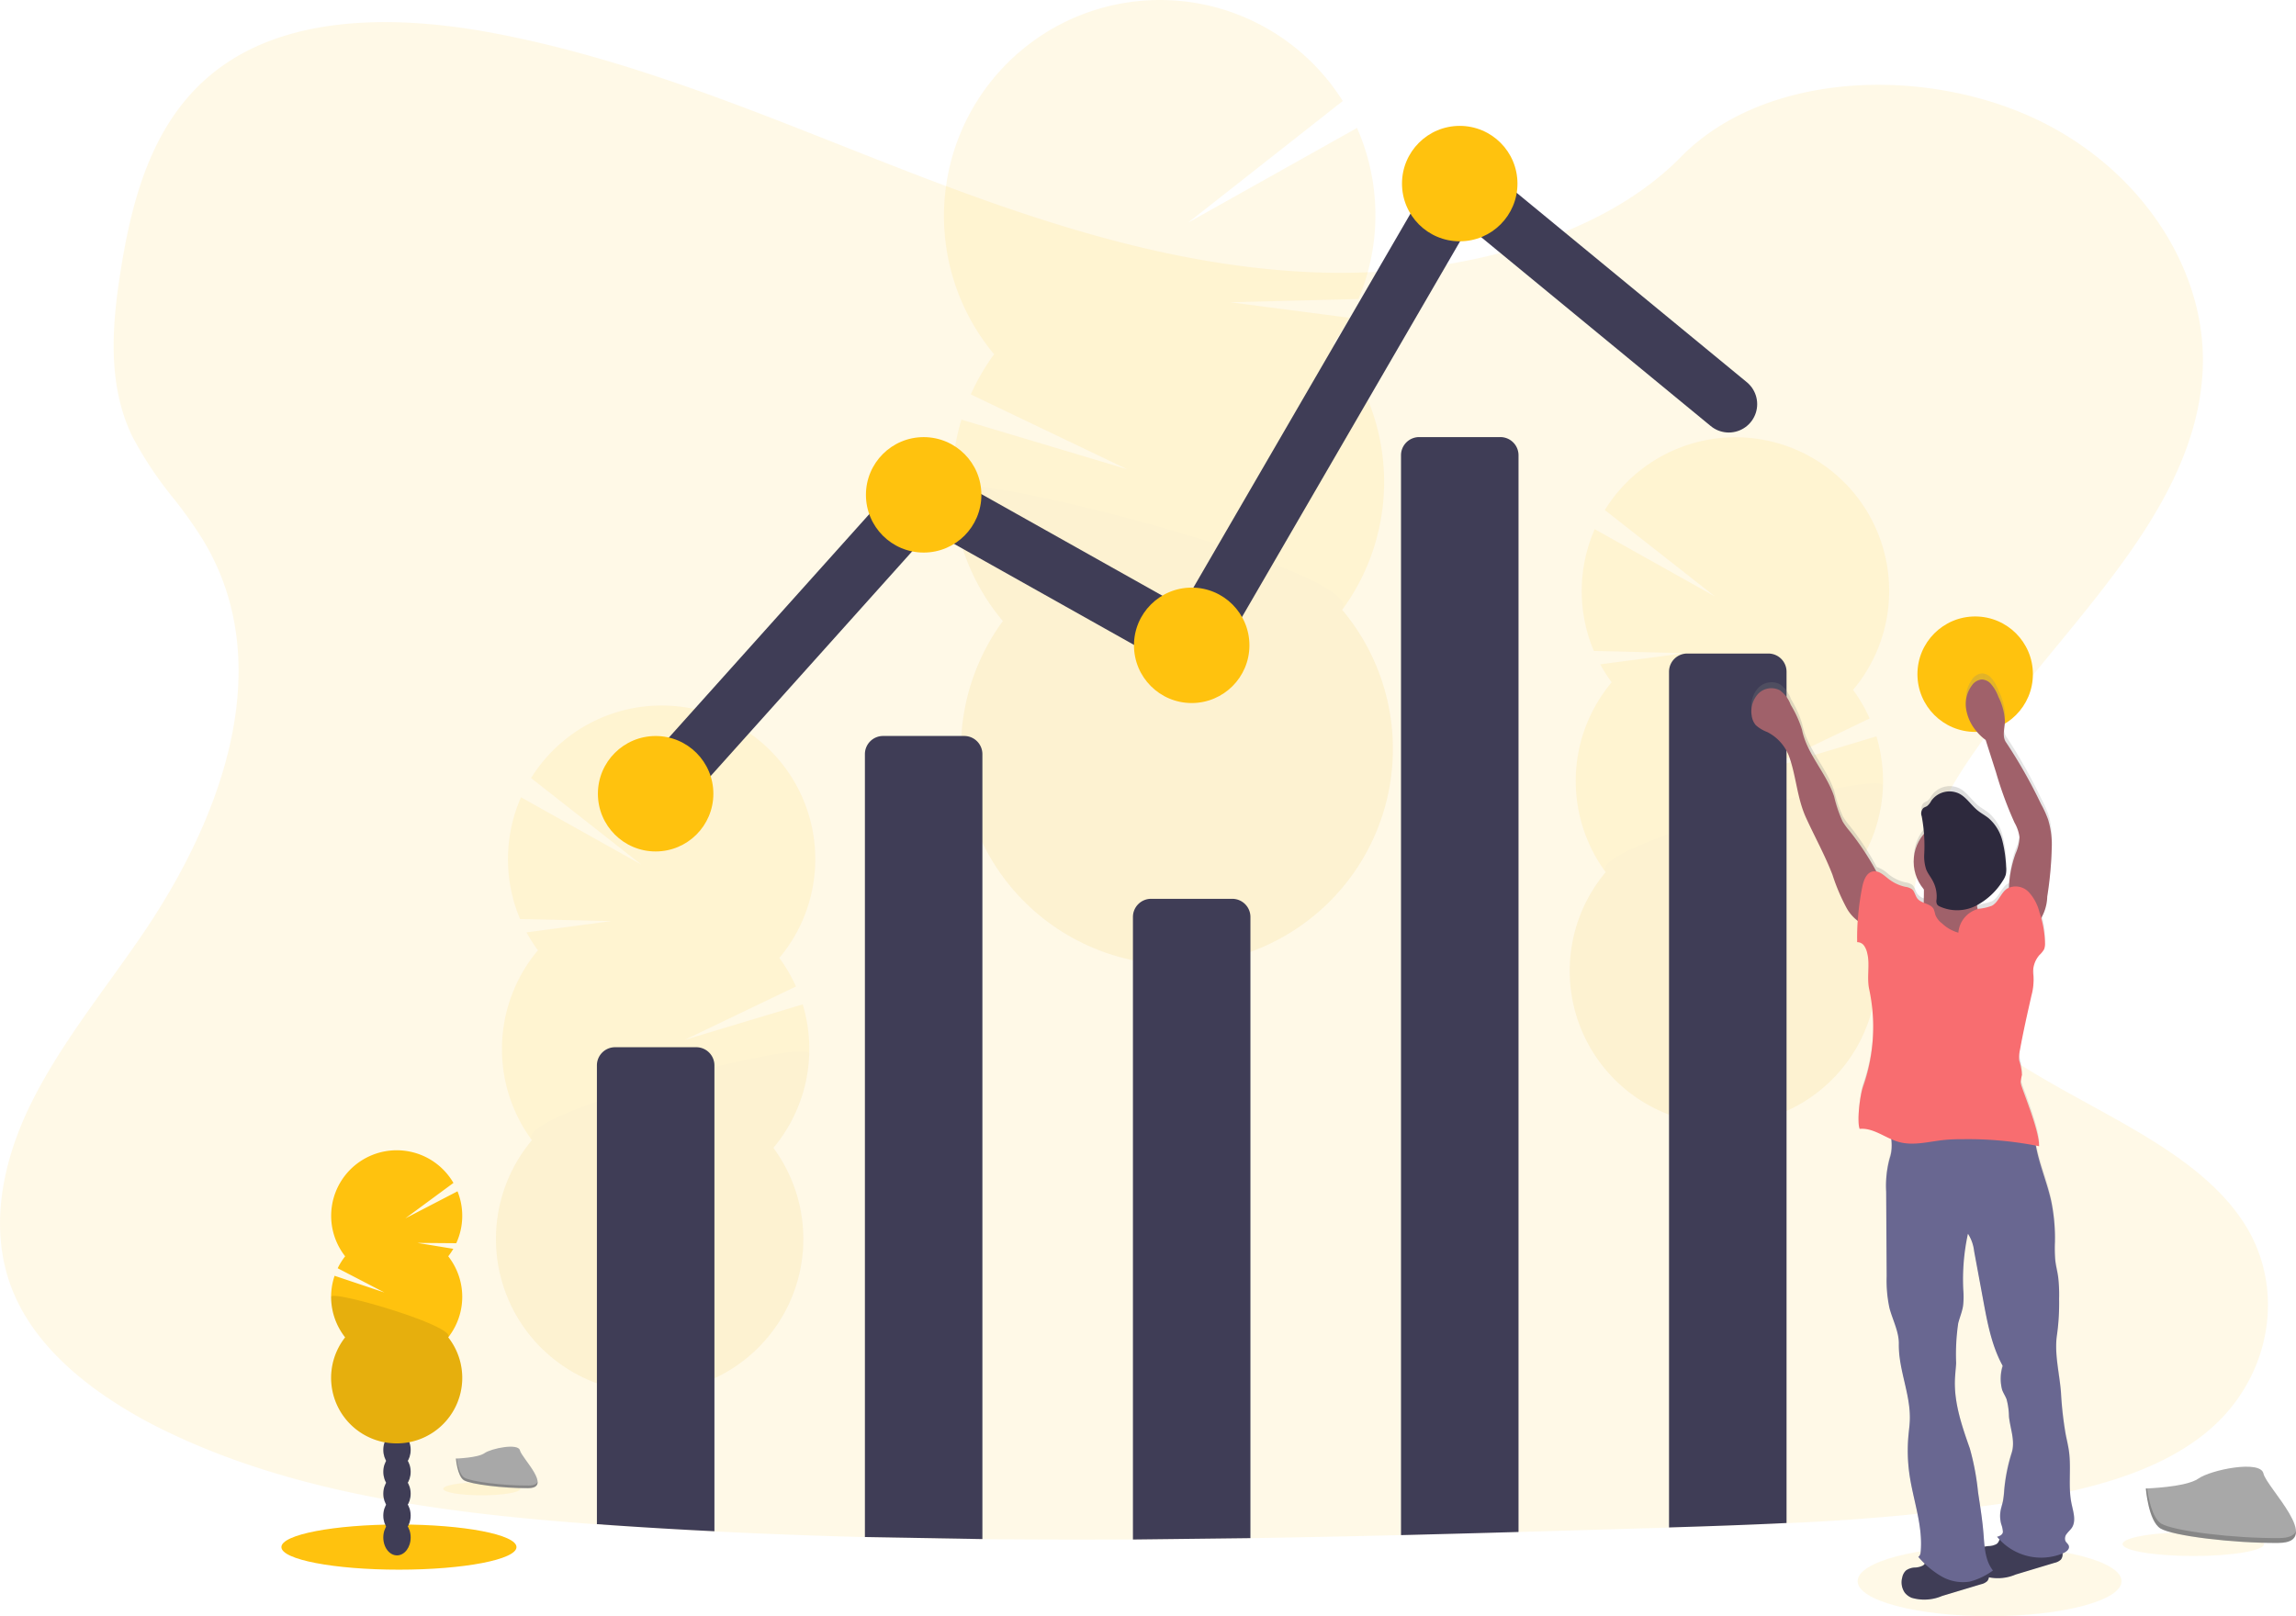 <svg xmlns="http://www.w3.org/2000/svg" xmlns:xlink="http://www.w3.org/1999/xlink" width="283" height="199.254" viewBox="0 0 283 199.254"><defs><style>.a,.d{fill:#ffc20e;}.a,.b,.e{opacity:0.1;}.c{fill:#3f3d56;}.f{fill:none;stroke:#3f3d56;stroke-linecap:round;stroke-miterlimit:10;stroke-width:7px;}.g{fill:#a8a8a8;}.h{opacity:0.2;}.i{fill:url(#a);}.j{fill:#696791;}.k{fill:#a0616a;}.l{fill:#f86d70;}.m{fill:#2d293d;}</style><linearGradient id="a" x1="0.627" y1="0.5" x2="1.626" y2="0.5" gradientUnits="objectBoundingBox"><stop offset="0" stop-color="gray" stop-opacity="0.251"/><stop offset="0.54" stop-color="gray" stop-opacity="0.122"/><stop offset="1" stop-color="gray" stop-opacity="0.102"/></linearGradient></defs><g transform="translate(-0.003 -0.344)"><ellipse class="a" cx="16.264" cy="4.318" rx="16.264" ry="4.318" transform="translate(228.972 190.963)"/><path class="a" d="M315.27,242.631c-6.188,5.133-14.994,7.258-23.509,8.6l-1.433.219a269.123,269.123,0,0,1-26.912,2.463c-4.828.234-9.657.4-14.485.546l-3.784.112q-7.37.219-14.767.429-7.243.206-14.485.386-9.276.226-18.551.376-7.243.114-14.485.158-9.278.053-18.551-.036-7.248-.074-14.485-.254-9.281-.239-18.551-.7-6.292-.308-12.577-.74l-1.909-.135c-17.985-1.3-36.292-3.621-52.03-10.971l-.424-.2c-.211-.1-.422-.2-.633-.3a56.951,56.951,0,0,1-8.274-4.851c-4.653-3.319-8.5-7.37-10.526-12.175-3.182-7.537-1.5-16.01,2.135-23.38s9.09-14.023,13.809-20.963c1.382-2.033,2.694-4.142,3.914-6.3,7.624-13.563,11.405-29.258,3.413-42.328a58.086,58.086,0,0,0-3.413-4.828,45.758,45.758,0,0,1-5.271-7.9c-3.123-6.546-2.452-13.908-1.314-20.9,1.525-9.3,4.32-19.314,13.057-25.123,9.065-6.033,21.931-5.728,33.182-3.558,17.492,3.352,33.637,10.368,49.934,16.7s33.37,12.114,51.288,12.737a81.851,81.851,0,0,0,11.532-.419h0a73.141,73.141,0,0,0,15.024-3.164c7.052-2.323,13.469-5.817,18.226-10.673,10.2-10.381,29.377-11.166,43.2-4.9,13.192,5.982,21.723,18.643,21.093,31.288-.717,14.076-11.258,25.649-20.917,37.52-1.172,1.438-2.328,2.882-3.454,4.335q-.943,1.217-1.85,2.44h0c-1.06,1.438-2.084,2.884-3.05,4.348-4.935,7.5-8.424,16.518-5.027,24.62,1.906,4.536,5.543,8,9.926,11.019,9.822,6.767,23.38,11.321,29.479,20.8C325.069,225.084,323.122,236.105,315.27,242.631Z" transform="translate(-43.21 -65.783)"/><g class="b" transform="translate(116.353 0.344)"><path class="c" d="M598.685,585.2q.015.358.053.7,2.966-1.182,5.822-2.541a4.719,4.719,0,0,0,2.691-1.316c.557-.28,1.111-.572,1.659-.864a6.813,6.813,0,0,0-.422-.762,4.829,4.829,0,0,0-8.788.282A8.757,8.757,0,0,0,598.685,585.2Z" transform="translate(-573.867 -445.686)"/><path class="c" d="M597.536,550.257a8.784,8.784,0,0,0,1.309,4.4,5.233,5.233,0,0,0,4.49,2.684c.125,0,.254-.018.368-.028A4.72,4.72,0,0,0,606.4,556a6.473,6.473,0,0,0,1.238-1.621,9.1,9.1,0,0,0-.29-8.895,4.829,4.829,0,0,0-8.788.282A8.76,8.76,0,0,0,597.536,550.257Z" transform="translate(-573.011 -419.626)"/><ellipse class="c" cx="5.558" cy="7.276" rx="5.558" ry="7.276" transform="matrix(0.999, -0.033, 0.033, 0.999, 23.999, 114.468)"/><ellipse class="c" cx="5.558" cy="7.276" rx="5.558" ry="7.276" transform="matrix(0.999, -0.033, 0.033, 0.999, 23.708, 105.583)"/><ellipse class="c" cx="5.558" cy="7.276" rx="5.558" ry="7.276" transform="matrix(0.999, -0.033, 0.033, 0.999, 23.416, 96.695)"/><path class="d" d="M549.07,100.428a26.449,26.449,0,0,0,1.967-3.113L536.364,95.4,552.15,95a26.656,26.656,0,0,0-.183-21.093L531.152,85.582l19.06-14.994a26.62,26.62,0,1,0-42.976,31.222,26.726,26.726,0,0,0-2.874,4.95l19.266,9.22-20.422-6.114a26.633,26.633,0,0,0,5.111,24.841,26.617,26.617,0,1,0,41.819-1.385A26.625,26.625,0,0,0,549.07,100.428Z" transform="translate(-501.054 -58.134)"/><path class="e" d="M505.1,294.146a26.5,26.5,0,0,0,6.234,16.264,26.617,26.617,0,1,0,41.819-1.377C556.571,304.393,505,291.16,505.1,294.146Z" transform="translate(-504.071 -233.845)"/></g><g class="b" transform="translate(61.136 87.337)"><path class="c" d="M348.021,775.816a4.357,4.357,0,0,1-.038.508q-2.109-.839-4.145-1.8a3.357,3.357,0,0,1-1.916-.933q-.595-.3-1.182-.615a4.8,4.8,0,0,1,.3-.539,3.427,3.427,0,0,1,6.241.193A6.226,6.226,0,0,1,348.021,775.816Z" transform="translate(-326.263 -676.478)"/><path class="c" d="M346.993,750.9a6.249,6.249,0,0,1-.925,3.133,3.725,3.725,0,0,1-3.192,1.914l-.254-.02a3.358,3.358,0,0,1-1.916-.933,4.574,4.574,0,0,1-.882-1.154,6.488,6.488,0,0,1,.2-6.325,3.437,3.437,0,0,1,6.254.193A6.226,6.226,0,0,1,346.993,750.9Z" transform="translate(-325.038 -657.883)"/><ellipse class="c" cx="5.177" cy="3.954" rx="5.177" ry="3.954" transform="translate(14.093 91.625) rotate(-88.19)"/><ellipse class="c" cx="5.177" cy="3.954" rx="5.177" ry="3.954" transform="translate(14.291 85.301) rotate(-88.19)"/><ellipse class="c" cx="5.177" cy="3.954" rx="5.177" ry="3.954" transform="translate(14.491 78.974) rotate(-88.19)"/><path class="d" d="M288.945,430.621a19.271,19.271,0,0,1-1.405-2.213l10.44-1.388-11.235-.254a18.968,18.968,0,0,1,.112-15.014l14.823,8.292L288.1,409.383a18.943,18.943,0,1,1,30.6,22.175,18.916,18.916,0,0,1,2.051,3.522l-13.7,6.577,14.529-4.371a18.971,18.971,0,0,1-3.614,17.687,18.943,18.943,0,1,1-29.764-.94,18.943,18.943,0,0,1,.74-23.41Z" transform="translate(-283.775 -400.451)"/><path class="e" d="M322.388,568.526a18.874,18.874,0,0,1-4.419,11.581,18.943,18.943,0,1,1-29.764-.94C285.768,575.862,322.459,566.4,322.388,568.526Z" transform="translate(-283.775 -525.583)"/></g><g class="b" transform="translate(193.483 54.256)"><path class="c" d="M868.791,645.766a4.919,4.919,0,0,1-.036.508q-2.112-.839-4.145-1.8a3.37,3.37,0,0,1-1.919-.933c-.394-.2-.79-.407-1.182-.615a5.245,5.245,0,0,1,.3-.539,3.427,3.427,0,0,1,6.241.193,6.227,6.227,0,0,1,.74,3.182Z" transform="translate(-847.037 -546.396)"/><path class="c" d="M867.809,620.847a6.249,6.249,0,0,1-.928,3.133,3.722,3.722,0,0,1-3.192,1.914l-.254-.02a3.37,3.37,0,0,1-1.919-.933,4.656,4.656,0,0,1-.882-1.154,6.488,6.488,0,0,1,.2-6.325,3.437,3.437,0,0,1,6.254.193A6.226,6.226,0,0,1,867.809,620.847Z" transform="translate(-845.842 -527.802)"/><ellipse class="c" cx="5.177" cy="3.954" rx="5.177" ry="3.954" transform="translate(14.099 91.655) rotate(-88.19)"/><ellipse class="c" cx="5.177" cy="3.954" rx="5.177" ry="3.954" transform="translate(14.299 85.33) rotate(-88.19)"/><ellipse class="c" cx="5.177" cy="3.954" rx="5.177" ry="3.954" transform="translate(14.499 79.006) rotate(-88.19)"/><path class="d" d="M809.726,300.479a18.692,18.692,0,0,1-1.4-2.213l10.44-1.375-11.235-.272a18.983,18.983,0,0,1,.109-15.014L822.46,289.9l-13.576-10.656a18.945,18.945,0,1,1,30.6,22.175,18.9,18.9,0,0,1,2.048,3.522l-13.7,6.577,14.529-4.371a18.95,18.95,0,0,1-3.614,17.685,18.94,18.94,0,1,1-29.756-.94,18.943,18.943,0,0,1,.74-23.41Z" transform="translate(-804.559 -270.277)"/><path class="e" d="M843.176,438.474a18.856,18.856,0,0,1-4.422,11.578,18.94,18.94,0,1,1-29.758-.94C806.556,445.81,843.242,436.344,843.176,438.474Z" transform="translate(-804.563 -395.5)"/></g><ellipse class="d" cx="14.488" cy="2.785" rx="14.488" ry="2.785" transform="translate(34.688 188.294)"/><ellipse class="c" cx="1.687" cy="2.208" rx="1.687" ry="2.208" transform="translate(47.247 187.687)"/><ellipse class="c" cx="1.687" cy="2.208" rx="1.687" ry="2.208" transform="translate(47.247 184.988)"/><ellipse class="c" cx="1.687" cy="2.208" rx="1.687" ry="2.208" transform="translate(47.247 182.289)"/><ellipse class="c" cx="1.687" cy="2.208" rx="1.687" ry="2.208" transform="translate(47.247 179.59)"/><ellipse class="c" cx="1.687" cy="2.208" rx="1.687" ry="2.208" transform="translate(47.247 176.892)"/><ellipse class="c" cx="1.687" cy="2.208" rx="1.687" ry="2.208" transform="translate(47.247 174.193)"/><ellipse class="c" cx="1.687" cy="2.208" rx="1.687" ry="2.208" transform="translate(47.247 171.494)"/><path class="d" d="M218.252,629.227a8.219,8.219,0,0,0,.628-.925l-4.432-.729,4.793.038a8.1,8.1,0,0,0,.155-6.4l-6.432,3.337,5.931-4.369a8.081,8.081,0,1,0-13.347,9.044,8.13,8.13,0,0,0-.92,1.474l5.753,2.989-6.135-2.058a8.086,8.086,0,0,0,1.3,7.588,8.081,8.081,0,1,0,12.706,0,8.086,8.086,0,0,0,0-9.992Z" transform="translate(-163.002 -473.995)"/><path class="e" d="M203.82,686.93a8.048,8.048,0,0,0,1.728,5,8.081,8.081,0,1,0,12.706,0C219.334,690.552,203.82,686.023,203.82,686.93Z" transform="translate(-163.002 -526.702)"/><path class="c" d="M347.2,568.421v57.433q-6.292-.308-12.577-.74l-1.909-.135V568.421a2.241,2.241,0,0,1,2.241-2.241h10A2.241,2.241,0,0,1,347.2,568.421Z" transform="translate(-259.138 -436.727)"/><path class="c" d="M462.71,513.942V417.421a2.241,2.241,0,0,1,2.241-2.241h10a2.241,2.241,0,0,1,2.241,2.241v96.772Z" transform="translate(-356.101 -324.1)"/><path class="c" d="M592.71,573.168V496.421a2.241,2.241,0,0,1,2.241-2.241h10a2.241,2.241,0,0,1,2.241,2.241V573Z" transform="translate(-453.064 -383.024)"/><path class="c" d="M737.2,272.421V405.166q-7.243.206-14.485.386V272.421a2.241,2.241,0,0,1,2.241-2.241h10A2.241,2.241,0,0,1,737.2,272.421Z" transform="translate(-550.027 -215.949)"/><path class="c" d="M867.2,377.421V482.377c-4.828.234-9.657.4-14.485.546v-105.5a2.241,2.241,0,0,1,2.241-2.241h10A2.241,2.241,0,0,1,867.2,377.421Z" transform="translate(-646.991 -294.265)"/><path class="f" d="M318.5,164.632l33.037-36.849,33.037,18.551L417.61,89.41,450.647,116.6" transform="translate(-237.558 -66.432)"/><circle class="d" cx="7.116" cy="7.116" r="7.116" transform="translate(73.699 91.085)"/><circle class="d" cx="7.116" cy="7.116" r="7.116" transform="translate(106.736 54.236)"/><circle class="d" cx="7.116" cy="7.116" r="7.116" transform="translate(139.773 72.788)"/><circle class="d" cx="7.116" cy="7.116" r="7.116" transform="translate(172.81 15.863)"/><circle class="d" cx="7.116" cy="7.116" r="7.116" transform="translate(236.342 76.346)"/><ellipse class="a" cx="4.747" cy="0.803" rx="4.747" ry="0.803" transform="translate(54.64 183.09)"/><path class="g" d="M264.35,761.437s2.706-.084,3.522-.666,4.165-1.271,4.368-.343,4.066,4.635,1.017,4.661-7.1-.478-7.916-.973S264.35,761.437,264.35,761.437Z" transform="translate(-208.15 -581.272)"/><path class="h" d="M273.306,769.049c-3.05.025-7.1-.475-7.916-.971-.62-.379-.867-1.733-.95-2.358h-.089s.17,2.183.986,2.678,4.859,1,7.916.973c.882,0,1.187-.32,1.169-.785C274.3,768.869,273.964,769.044,273.306,769.049Z" transform="translate(-208.15 -585.558)"/><ellipse class="a" cx="8.719" cy="1.474" rx="8.719" ry="1.474" transform="translate(261.625 189.23)"/><path class="g" d="M1084,772.366s4.973-.153,6.473-1.22,7.649-2.341,8.02-.63,7.477,8.513,1.86,8.559-13.047-.874-14.544-1.779S1084,772.366,1084,772.366Z" transform="translate(-819.503 -588.511)"/><path class="h" d="M1100.425,786.409c-5.616.046-13.047-.874-14.544-1.779-1.138-.694-1.593-3.184-1.746-4.32h-.165s.315,4.013,1.809,4.922,8.93,1.832,14.544,1.779c1.621,0,2.18-.59,2.15-1.443C1102.247,786.076,1101.629,786.4,1100.425,786.409Z" transform="translate(-819.481 -596.44)"/><path class="i" d="M892.691,389.287a2.287,2.287,0,0,0,.508,1.212,4.4,4.4,0,0,0,1.416.856,5.591,5.591,0,0,1,2.734,3.144c.846,2.47.956,5.083,2.033,7.466s2.343,4.673,3.273,7.116a23.853,23.853,0,0,0,1.726,4.086A6.339,6.339,0,0,0,905.8,414.8c-.058.895-.081,1.779-.076,2.673a1.016,1.016,0,0,1,.869.457,2.645,2.645,0,0,1,.381.953c.348,1.441-.081,2.976.231,4.424a22.506,22.506,0,0,1-.762,12.107c-.348.986-.785,4.249-.414,5.227,1.382-.14,2.607.709,3.9,1.271a5.368,5.368,0,0,1-.183,2.287,12.6,12.6,0,0,0-.455,4.211l.064,10.485a15.813,15.813,0,0,0,.351,3.964c.379,1.451,1.174,2.93,1.149,4.429-.069,3.227,1.456,6.3,1.334,9.5-.023.615-.107,1.225-.165,1.835a20.876,20.876,0,0,0,.122,4.877c.463,3.217,1.685,6.381,1.38,9.616-.02.219-.094.508-.3.592.254.287.523.572.8.844a.724.724,0,0,1-.221.231,2.246,2.246,0,0,1-.971.254,2.056,2.056,0,0,0-1.111.361,1.6,1.6,0,0,0-.462.849,2.287,2.287,0,0,0,.3,1.9,2.122,2.122,0,0,0,.862.645,5.531,5.531,0,0,0,3.746-.231l4.8-1.454a1.616,1.616,0,0,0,.78-.407.855.855,0,0,0,.191-.412,6.563,6.563,0,0,0,3.3-.381l4.8-1.456a1.593,1.593,0,0,0,.78-.407.93.93,0,0,0,.2-.762c.036-.015.071-.025.107-.043.366-.165.762-.488.673-.877-.064-.254-.318-.4-.427-.635a.918.918,0,0,1,.178-.9c.188-.254.442-.465.615-.732.554-.849.178-1.964-.03-2.958-.45-2.122-.033-4.338-.318-6.488-.1-.724-.272-1.436-.412-2.155a44.032,44.032,0,0,1-.587-5.138c-.183-2.46-.867-4.884-.475-7.324a28.439,28.439,0,0,0,.241-4.32,18.8,18.8,0,0,0-.119-2.755c-.1-.681-.274-1.349-.351-2.033a18.431,18.431,0,0,1-.041-2.31,22.854,22.854,0,0,0-.473-5.113c-.508-2.31-1.464-4.521-1.87-6.836.137.031.274.061.407.1.015-1.779-1.543-5.647-2.119-7.334a2.134,2.134,0,0,1-.152-.648,7,7,0,0,1,.16-.872,7.141,7.141,0,0,0-.343-1.814,4.258,4.258,0,0,1,.094-1.291c.409-2.274.917-4.531,1.426-6.785a7.226,7.226,0,0,0,.226-2.508,3.149,3.149,0,0,1,.762-2.5,2.964,2.964,0,0,0,.564-.709,1.8,1.8,0,0,0,.112-.709,11.388,11.388,0,0,0-.457-3.088,7.991,7.991,0,0,0,.742-2.747,44.62,44.62,0,0,0,.559-6.259,10.61,10.61,0,0,0-.457-3.3,13.118,13.118,0,0,0-.869-1.916,62.361,62.361,0,0,0-4.3-7.642c-.508-.717-.188-1.705-.152-2.59a7.393,7.393,0,0,0-.8-3.072,5.041,5.041,0,0,0-.956-1.644,1.553,1.553,0,0,0-1.118-.508,1.685,1.685,0,0,0-1.192.729,3.931,3.931,0,0,0-.714,2.94,5.685,5.685,0,0,0,1.294,2.778,6.3,6.3,0,0,0,1.116,1.06q.63,2,1.271,4a49.932,49.932,0,0,0,2.287,6.262,4.94,4.94,0,0,1,.615,1.817,5.339,5.339,0,0,1-.485,2.008,14.168,14.168,0,0,0-.818,4.234,1.457,1.457,0,0,0-.213.117c-.8.524-1.052,1.665-1.886,2.132a5.9,5.9,0,0,1-1.619.379.557.557,0,0,0-.147.041c-.02-.1-.041-.2-.053-.3a.826.826,0,0,1,0-.2,8.536,8.536,0,0,0,3.159-3.009,2.752,2.752,0,0,0,.374-.762,2.947,2.947,0,0,0,.038-.991,15.814,15.814,0,0,0-.47-3.266,5.431,5.431,0,0,0-1.7-2.767c-.417-.335-.9-.587-1.311-.925-.808-.653-1.362-1.619-2.287-2.1a2.752,2.752,0,0,0-3.459.895,2.005,2.005,0,0,1-.508.646,5.2,5.2,0,0,0-.473.254.968.968,0,0,0-.2,1,10.419,10.419,0,0,1,.29,2.183,5.337,5.337,0,0,0-.015,6.9c0,.473,0,.945-.018,1.418a1.374,1.374,0,0,1-.018.269,1.832,1.832,0,0,1-.762-.508c-.285-.356-.335-.879-.684-1.172a1.929,1.929,0,0,0-.834-.3,5.176,5.176,0,0,1-2.033-.963,4.085,4.085,0,0,0-1.507-.935,33.432,33.432,0,0,0-3.3-5.042,9.818,9.818,0,0,1-.864-1.187,16.5,16.5,0,0,1-1.055-3.118c-.966-2.928-3.375-5.276-3.962-8.3a13.7,13.7,0,0,0-1.388-3.065,3.913,3.913,0,0,0-1.324-1.8,2.254,2.254,0,0,0-2.671.409A3.21,3.21,0,0,0,892.691,389.287Zm30.173,102.843a2.246,2.246,0,0,1-.971.254,4.691,4.691,0,0,0-.508.081c-.063-.534-.1-1.075-.14-1.6-.135-1.726-.4-3.438-.671-5.149a30.666,30.666,0,0,0-1.016-5.433c-.973-2.78-1.959-5.644-1.835-8.59.028-.668.112-1.332.147-2a25.163,25.163,0,0,1,.254-4.938c.18-.729.488-1.426.6-2.168a10.286,10.286,0,0,0,.025-2.018,26.817,26.817,0,0,1,.577-6.95,4.906,4.906,0,0,1,.762,2.18l.953,5.169c.567,3.067,1.067,6.32,2.569,9.05a5.388,5.388,0,0,0-.071,2.973c.15.407.4.762.549,1.174a8.749,8.749,0,0,1,.295,2.16c.165,1.525.8,3.024.333,4.5a21.926,21.926,0,0,0-.922,4.666,11.361,11.361,0,0,1-.153,1.314c-.081.391-.213.762-.287,1.164a3.855,3.855,0,0,0,.074,1.7,3.461,3.461,0,0,1,.208.953c0,.325-.4.559-.719.61.094.122.2.239.3.353A1.113,1.113,0,0,1,922.864,492.131Z" transform="translate(-676.781 -301.463)"/><path class="c" d="M967.181,814.68a2.056,2.056,0,0,0-1.111.361,1.565,1.565,0,0,0-.462.844,2.257,2.257,0,0,0,.3,1.886,2.117,2.117,0,0,0,.862.643,5.546,5.546,0,0,0,3.746-.231l4.8-1.443a1.611,1.611,0,0,0,.78-.4,1.06,1.06,0,0,0,.02-1.235,2.4,2.4,0,0,0-1.017-.811,11.384,11.384,0,0,0-4.813-.922c-.61,0-1.212-.147-1.626.323-.219.254-.178.526-.508.742A2.286,2.286,0,0,1,967.181,814.68Z" transform="translate(-731.134 -621.079)"/><path class="c" d="M1002.852,804.3a2.076,2.076,0,0,0-1.11.361,1.575,1.575,0,0,0-.463.844,2.264,2.264,0,0,0,.3,1.888,2.134,2.134,0,0,0,.862.64,5.544,5.544,0,0,0,3.746-.229l4.8-1.446a1.612,1.612,0,0,0,.78-.4,1.057,1.057,0,0,0,.02-1.233,2.408,2.408,0,0,0-1.017-.811,11.405,11.405,0,0,0-4.816-.925c-.61,0-1.21-.145-1.626.325-.219.254-.178.523-.508.74A2.211,2.211,0,0,1,1002.852,804.3Z" transform="translate(-757.74 -613.339)"/><path class="j" d="M966.487,600.642A59.108,59.108,0,0,1,975,600.4a1.691,1.691,0,0,1,.551.086c.625.254.722,1.072.78,1.741.254,2.714,1.438,5.243,2.033,7.9a22.576,22.576,0,0,1,.473,5.083,18.217,18.217,0,0,0,.041,2.287c.076.679.254,1.344.351,2.02a18.554,18.554,0,0,1,.119,2.737,28.078,28.078,0,0,1-.241,4.287c-.391,2.422.292,4.828.475,7.278a43.442,43.442,0,0,0,.577,5.11c.14.714.315,1.421.412,2.14.285,2.137-.132,4.338.318,6.447.208.986.584,2.094.03,2.938-.173.254-.427.47-.615.727a.907.907,0,0,0-.178.892c.109.231.363.384.427.63.1.389-.307.706-.673.872a7.016,7.016,0,0,1-8.173-2.018c.32-.051.712-.282.719-.607a3.431,3.431,0,0,0-.208-.945,3.813,3.813,0,0,1-.074-1.682c.074-.391.206-.762.287-1.156a11.229,11.229,0,0,0,.152-1.306,21.653,21.653,0,0,1,.922-4.635c.463-1.461-.168-2.94-.333-4.465a8.773,8.773,0,0,0-.295-2.147c-.152-.4-.4-.762-.549-1.164a5.325,5.325,0,0,1,.071-2.956c-1.5-2.712-2-5.944-2.569-8.991l-.953-5.133a5.047,5.047,0,0,0-.762-2.168,26.471,26.471,0,0,0-.577,6.9,10.172,10.172,0,0,1-.025,2.005c-.117.737-.424,1.431-.6,2.152a26.47,26.47,0,0,0-.254,4.9c-.036.663-.119,1.321-.147,1.985-.125,2.928.862,5.774,1.835,8.536a31.533,31.533,0,0,1,1.016,5.4c.254,1.7.536,3.4.671,5.116.125,1.576.18,3.281,1.161,4.518a8.325,8.325,0,0,1-2.872,1.375,5.3,5.3,0,0,1-3.537-.686,11.129,11.129,0,0,1-2.8-2.376c.206-.071.28-.371.3-.587.3-3.217-.917-6.353-1.38-9.555a20.585,20.585,0,0,1-.122-4.844c.058-.607.142-1.215.165-1.825.122-3.179-1.41-6.241-1.354-9.423.025-1.492-.762-2.961-1.149-4.4a15.931,15.931,0,0,1-.351-3.939l-.064-10.419a12.881,12.881,0,0,1,.455-4.18c.559-1.6-.081-3.438-.178-5.131A21.15,21.15,0,0,0,966.487,600.642Z" transform="translate(-725.546 -461.75)"/><path class="k" d="M908.661,415.752a33.2,33.2,0,0,0-3.891-6.142,9.74,9.74,0,0,1-.864-1.179,16.364,16.364,0,0,1-1.055-3.1c-.966-2.907-3.375-5.243-3.962-8.249a13.8,13.8,0,0,0-1.388-3.05,3.85,3.85,0,0,0-1.324-1.779,2.257,2.257,0,0,0-2.671.407,3.174,3.174,0,0,0-.818,2.681,2.269,2.269,0,0,0,.508,1.2,4.432,4.432,0,0,0,1.415.851,5.56,5.56,0,0,1,2.734,3.123c.846,2.452.956,5.05,2.033,7.418s2.343,4.64,3.273,7.062a24.355,24.355,0,0,0,1.726,4.066,5,5,0,0,0,3.446,2.526,8.5,8.5,0,0,1,.414-2.714C908.557,417.879,909.121,416.7,908.661,415.752Z" transform="translate(-676.779 -306.796)"/><path class="k" d="M1001.959,414.527a14.042,14.042,0,0,1,.826-5.281,5.472,5.472,0,0,0,.485-1.995,4.891,4.891,0,0,0-.615-1.807,46.356,46.356,0,0,1-2.287-6.219l-1.271-3.977a6.175,6.175,0,0,1-1.116-1.055,5.616,5.616,0,0,1-1.294-2.76,3.876,3.876,0,0,1,.714-2.917,1.69,1.69,0,0,1,1.192-.727,1.561,1.561,0,0,1,1.118.508,5.009,5.009,0,0,1,.956,1.631,7.315,7.315,0,0,1,.8,3.05c-.036.879-.363,1.86.152,2.574a61.761,61.761,0,0,1,4.3,7.593,12.84,12.84,0,0,1,.869,1.9,10.467,10.467,0,0,1,.457,3.288,45.638,45.638,0,0,1-.559,6.219,5.561,5.561,0,0,1-1.4,3.558A20.141,20.141,0,0,0,1001.959,414.527Z" transform="translate(-754.344 -303.671)"/><circle class="k" cx="5.273" cy="5.273" r="5.273" transform="translate(235.877 101.301)"/><path class="k" d="M973.7,488.108a7.053,7.053,0,0,0,1.136,2.63c.3.508.684,1.05,1.271,1.105a25.616,25.616,0,0,1-4.79,1.926,5.419,5.419,0,0,1-1.748.282,4.277,4.277,0,0,1-1.456-.374A7.24,7.24,0,0,1,964,488.87a9.558,9.558,0,0,0,1.959-.15,1.441,1.441,0,0,0,.961-.473,1.525,1.525,0,0,0,.2-.849c.025-.879.028-1.761,0-2.64a10.419,10.419,0,0,1,3.832.473c.508.165,1.017.363,1.525.493.32.081,1.2,0,1.438.186C974.3,486.171,973.614,487.459,973.7,488.108Z" transform="translate(-729.999 -375.981)"/><path class="l" d="M956.436,488.432a3.319,3.319,0,0,1,2.526-2.95,5.9,5.9,0,0,0,1.619-.376c.834-.465,1.085-1.6,1.886-2.119a2.229,2.229,0,0,1,2.633.427,5.654,5.654,0,0,1,1.334,2.513,12.725,12.725,0,0,1,.684,3.85,1.779,1.779,0,0,1-.112.7,2.938,2.938,0,0,1-.564.7,3.116,3.116,0,0,0-.762,2.483,7.116,7.116,0,0,1-.226,2.49c-.508,2.241-1.016,4.48-1.426,6.742a4.185,4.185,0,0,0-.094,1.271,7.534,7.534,0,0,1,.343,1.8,6.843,6.843,0,0,0-.16.867,2.1,2.1,0,0,0,.152.643c.577,1.675,2.135,5.512,2.119,7.286a44.244,44.244,0,0,0-9.492-.862,21.108,21.108,0,0,0-2.3.1c-1.837.2-3.718.734-5.5.239-1.654-.46-3.118-1.779-4.828-1.614-.371-.971.066-4.211.414-5.192a22.221,22.221,0,0,0,.762-12.028c-.313-1.438.117-2.966-.231-4.394a2.62,2.62,0,0,0-.381-.948,1.016,1.016,0,0,0-.869-.455,32.372,32.372,0,0,1,.635-6.844c.168-.8.508-1.746,1.329-1.883.727-.125,1.337.49,1.921.94a5.162,5.162,0,0,0,2.033.956,1.929,1.929,0,0,1,.833.3c.348.29.4.811.684,1.164.508.633,1.644.579,2.005,1.309a4.99,4.99,0,0,1,.191.666,2.445,2.445,0,0,0,.839,1.083A4.717,4.717,0,0,0,956.436,488.432Z" transform="translate(-715.05 -373.101)"/><path class="m" d="M975.123,445.142a.964.964,0,0,1,.2-1c.14-.109.323-.15.473-.254a2.033,2.033,0,0,0,.508-.643,2.76,2.76,0,0,1,3.454-.877c.917.48,1.471,1.441,2.287,2.089.414.335.895.584,1.311.92a5.39,5.39,0,0,1,1.7,2.75,15.6,15.6,0,0,1,.47,3.243,2.918,2.918,0,0,1-.038.986,2.761,2.761,0,0,1-.374.762,8.49,8.49,0,0,1-3.329,3.08,5.145,5.145,0,0,1-4.437.076.762.762,0,0,1-.341-.272.979.979,0,0,1-.053-.587,4.017,4.017,0,0,0-.442-2.249c-.254-.508-.635-.945-.839-1.471a5.126,5.126,0,0,1-.239-1.825A19.711,19.711,0,0,0,975.123,445.142Z" transform="translate(-738.257 -344.174)"/></g></svg>